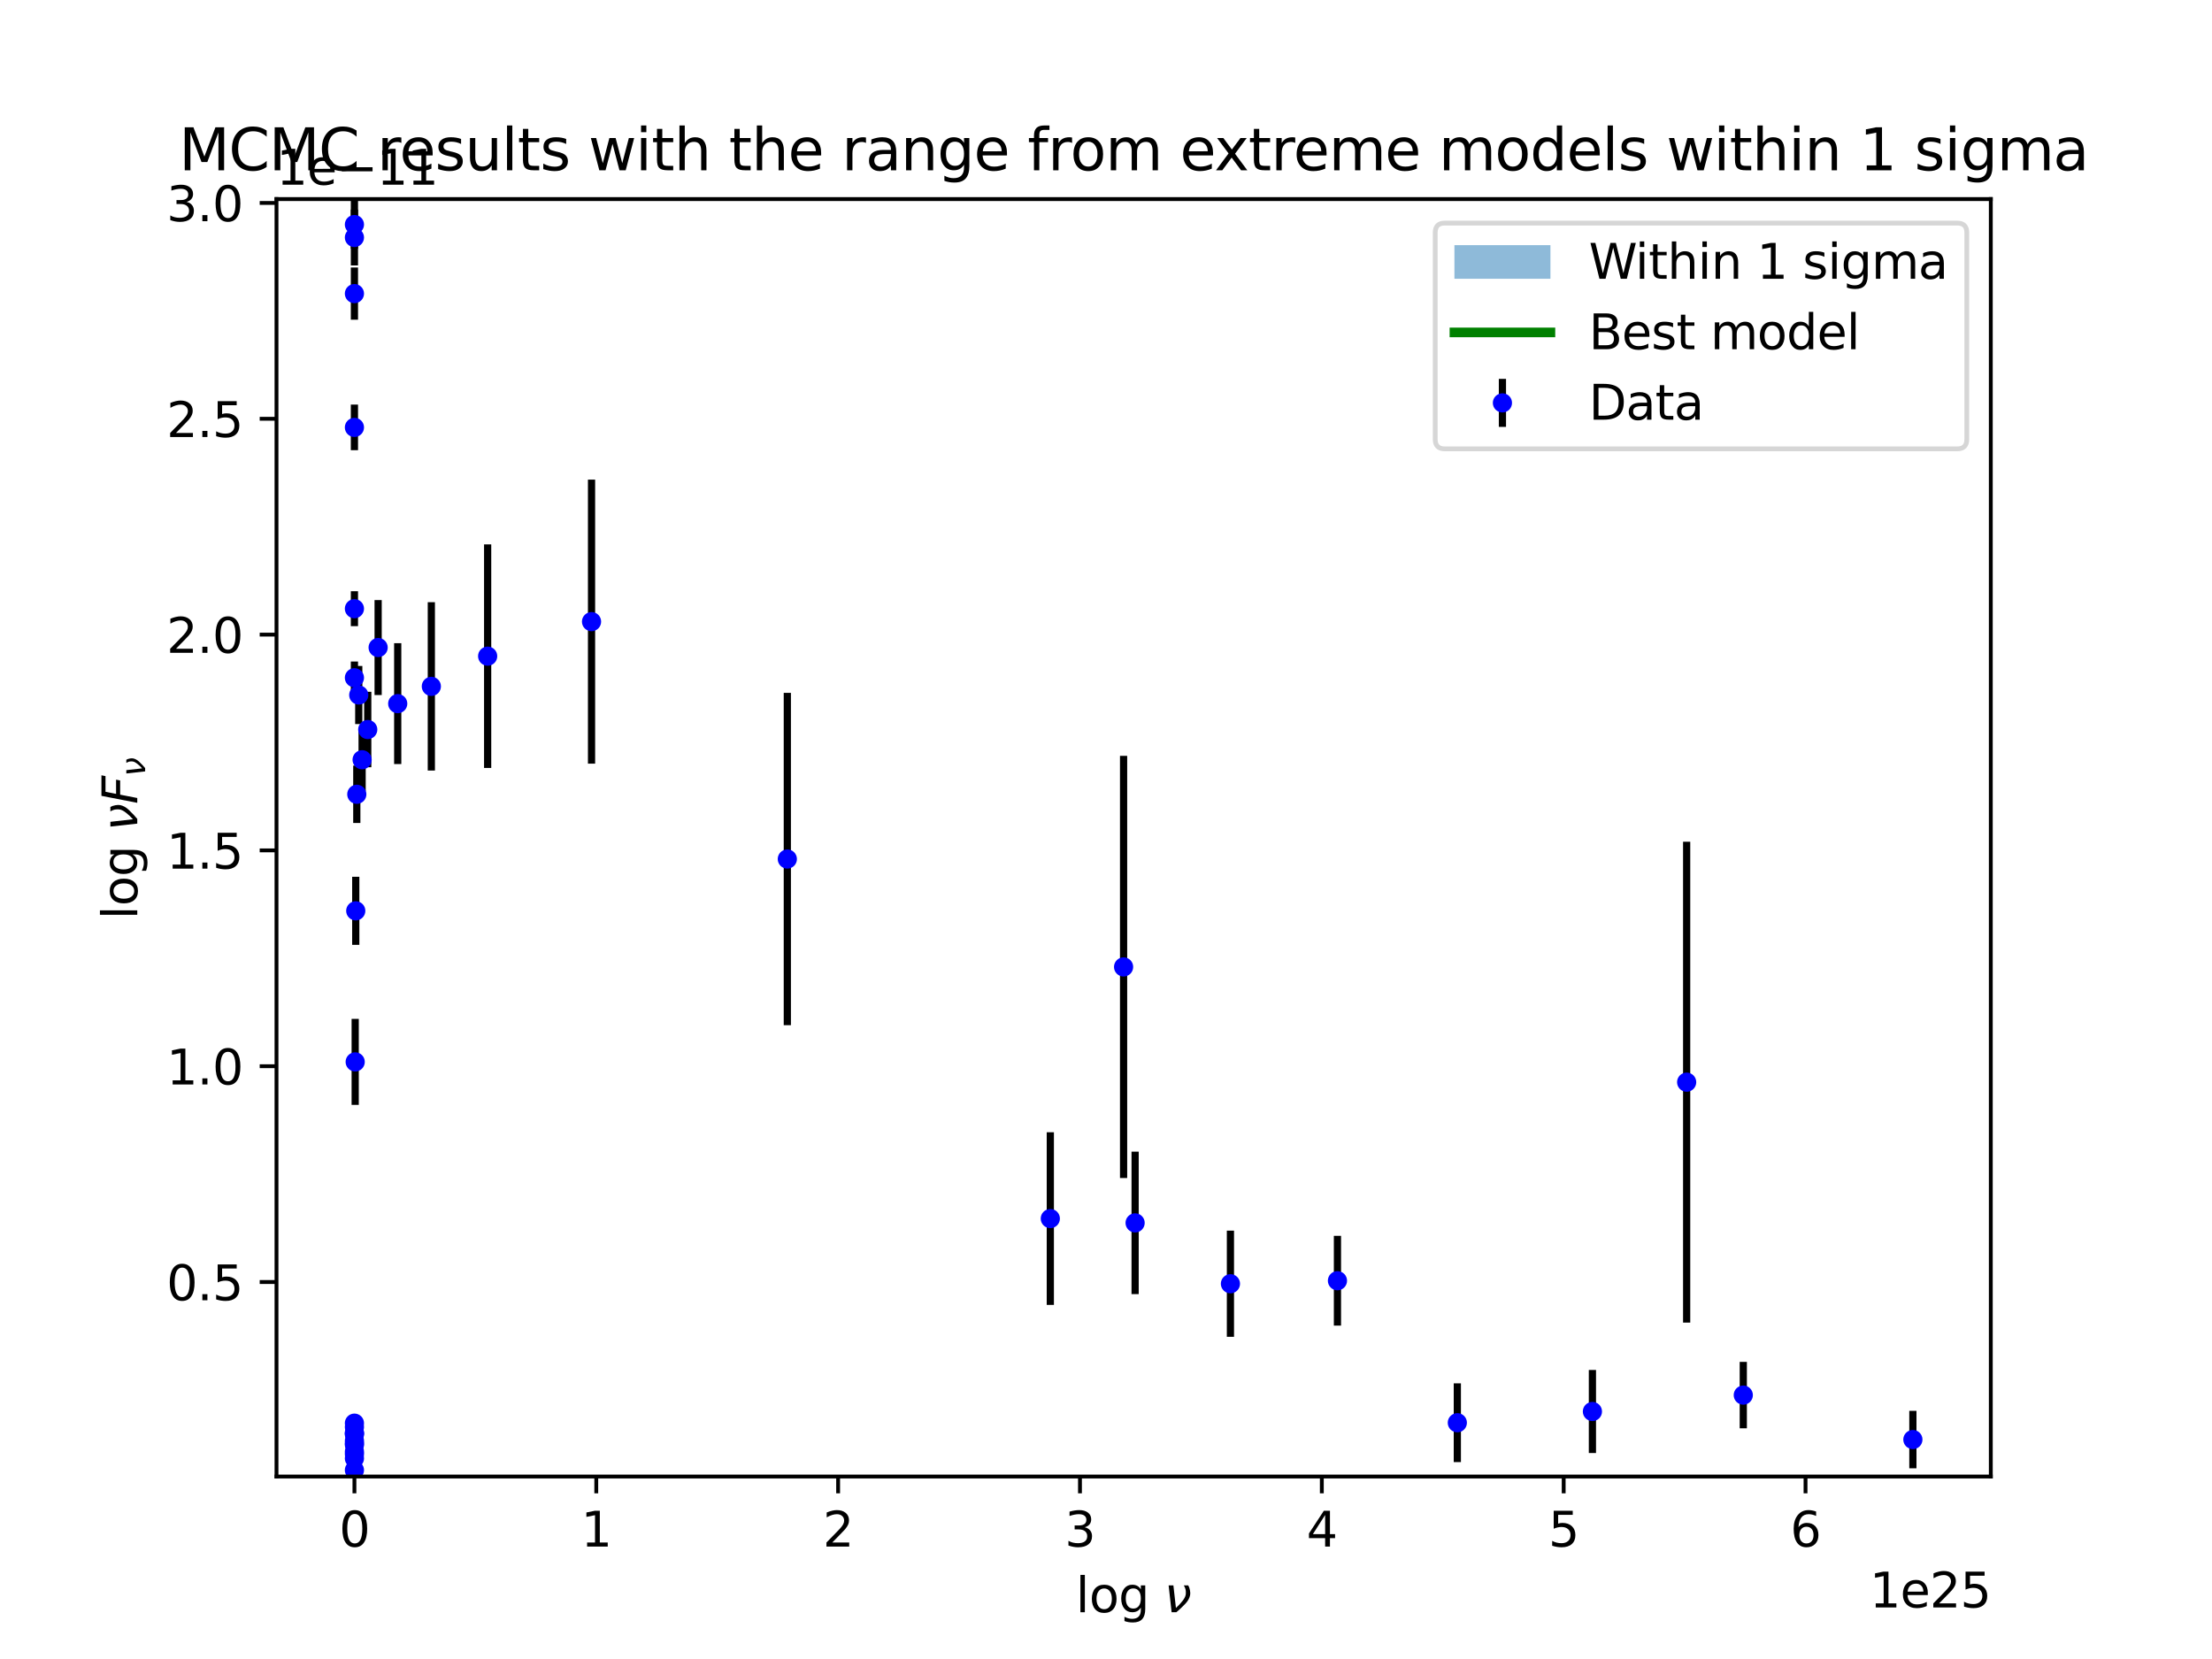 <?xml version="1.0" encoding="utf-8" standalone="no"?>
<!DOCTYPE svg PUBLIC "-//W3C//DTD SVG 1.1//EN"
  "http://www.w3.org/Graphics/SVG/1.1/DTD/svg11.dtd">
<svg xmlns:xlink="http://www.w3.org/1999/xlink" width="460.8pt" height="345.6pt" viewBox="0 0 460.8 345.6" xmlns="http://www.w3.org/2000/svg" version="1.1">
 <defs>
  <style type="text/css">*{stroke-linejoin: round; stroke-linecap: butt}</style>
 </defs>
 <g id="figure_1">
  <g id="patch_1">
   <path d="M 0 345.6 
L 460.8 345.6 
L 460.8 0 
L 0 0 
z
" style="fill: #ffffff"/>
  </g>
  <g id="axes_1">
   <g id="patch_2">
    <path d="M 57.6 307.584 
L 414.72 307.584 
L 414.72 41.472 
L 57.6 41.472 
z
" style="fill: #ffffff"/>
   </g>
   <g id="PolyCollection_1">
    <path d="M 73.833 325513562830908.312 
L 73.833 331488562598487.312 
L 73.833 325684714864592.562 
L 73.833 319880875975205.75 
L 73.833 314077001854594.625 
L 73.833 308273153680031.188 
L 73.833 302469305946136.438 
L 73.833 296665467056791.438 
L 73.833 290861646444101.375 
L 73.833 285057798710206.625 
L 73.833 207989732750119.75 
L 73.833 202186181733730.844 
L 73.833 196382819537474.656 
L 73.833 190579763050138.969 
L 73.833 184777219074801.969 
L 73.833 178975493320366.125 
L 73.833 173175134264572.625 
L 73.833 167376996094070.281 
L 73.833 161582481473250.062 
L 73.833 155793874227468.75 
L 73.833 150014797906405.469 
L 73.833 144251034004955.219 
L 73.833 138511457072818.047 
L 73.833 132809428387437.125 
L 73.833 127164666173152.281 
L 73.833 121609521625108.438 
L 73.833 116228685100803.469 
L 73.833 111366016173793.531 
L 73.833 107673519973823.828 
L 73.833 105312520733261.5 
L 73.833 104094278783617.797 
L 73.833 103368333088979.219 
L 73.833 102791894860283.656 
L 73.833 102242882888029.922 
L 73.833 101699247914247.125 
L 73.833 101157188626852.484 
L 73.833 100615841467348.828 
L 73.833 100070419119557.969 
L 73.833 99503215573646.75 
L 73.833 98856531487753.203 
L 73.833 97990472338059.844 
L 73.833 96741878748610.641 
L 73.833 95324448318673.484 
L 73.833 94709314203079.484 
L 73.833 95608210131088.219 
L 73.833 96663478046401.719 
L 73.833 97787231477635.484 
L 73.833 98745864046798.297 
L 73.833 99703126146076.281 
L 73.833 100661528804211.125 
L 73.833 101619649577199.047 
L 73.833 102577304336802.875 
L 73.833 103534239626348.922 
L 73.833 104496275922392.812 
L 73.833 105497097996332.766 
L 73.833 106498741793141.422 
L 73.833 107472941427766.562 
L 73.833 108470583636015.891 
L 73.833 109431121357308.406 
L 73.833 110458739326209.203 
L 73.833 111513620005605.469 
L 73.833 112707318132878.875 
L 73.833 114182710659489.062 
L 73.833 116134945959566.453 
L 73.833 118965832997249.578 
L 73.833 123286587599646.078 
L 73.833 129352814377959.312 
L 73.833 132632635476539.297 
L 73.833 131217617004769.109 
L 73.833 128811427696524.281 
L 73.833 125847956161815.953 
L 73.833 122569104656590.281 
L 73.833 119174261802980.766 
L 73.833 115784319029875.531 
L 73.833 112468553515559.469 
L 73.833 109273626299376.422 
L 73.833 106244130581868.406 
L 73.833 103442036823239.547 
L 73.833 100971426175828.016 
L 73.833 99159998643275.969 
L 73.833 97926265240909.047 
L 73.833 97318220562277.641 
L 73.833 96979160729449.359 
L 73.833 96727688609735.172 
L 73.833 96596266897227.406 
L 73.833 96578975755636.812 
L 73.833 96625393777663.922 
L 73.833 96784721677933.797 
L 73.833 97050161295513.078 
L 73.833 97446153154870.625 
L 73.833 97979964388385.156 
L 73.833 98699275696777.297 
L 73.833 99756758373217.375 
L 73.833 102200877867106.328 
L 73.833 107674491202299.781 
L 73.833 115804593747796.25 
L 73.833 124948206588188.891 
L 73.833 133947545869979.922 
L 73.833 141191092488611.844 
L 73.833 149544162877736.281 
L 73.833 204214680025062.688 
L 73.833 153981315060585.469 
L 73.833 153981315060585.469 
L 73.833 142930615919637.188 
L 73.833 134700441765224.953 
L 73.833 126869267155436.938 
L 73.833 117767638277488.703 
L 73.833 109502114961430.766 
L 73.833 104400546751435.391 
L 73.833 100673403097867.328 
L 73.833 98313677201404.203 
L 73.833 97187848386105.438 
L 73.833 96620220643084.25 
L 73.833 96323578525981.5 
L 73.833 96171680969912.312 
L 73.833 96117565496784.594 
L 73.833 96146133592636.25 
L 73.833 96230291890447.297 
L 73.833 96366178065648.172 
L 73.833 96481022234195.703 
L 73.833 96613476997325.359 
L 73.833 96846405901804.422 
L 73.833 97348517361174.484 
L 73.833 98194179741246.312 
L 73.833 99473561576742.359 
L 73.833 100469163417496.484 
L 73.833 101265797905812.953 
L 73.833 101854273394656.797 
L 73.833 102300765449905.703 
L 73.833 102673892841895.625 
L 73.833 103022340055696.484 
L 73.833 103374704887259.156 
L 73.833 103746836614864.125 
L 73.833 104150312326528.984 
L 73.833 104594779202105.125 
L 73.833 105092388772550.875 
L 73.833 105653251668669.906 
L 73.833 106279111044297.953 
L 73.833 106963686037936.625 
L 73.833 107699527858411.547 
L 73.833 108473719985357.234 
L 73.833 109220668595309.234 
L 73.833 109700729802056.359 
L 73.833 109407853231849.906 
L 73.833 108892977473795.266 
L 73.833 108183325049582.438 
L 73.833 107241104283307.438 
L 73.833 106200172363798.094 
L 73.833 105050181512802.438 
L 73.833 103878889747066.312 
L 73.833 102694607708747.25 
L 73.833 101502508436781.203 
L 73.833 100307555442124 
L 73.833 99139943057488.875 
L 73.833 98073971525564.594 
L 73.833 97191168105431.312 
L 73.833 96647965935853.875 
L 73.833 96263784920423.562 
L 73.833 95329337650727.516 
L 73.833 94490621140183.484 
L 73.833 94095535827382.906 
L 73.833 94378589246687.438 
L 73.833 94821462680189.625 
L 73.833 95170378531088.656 
L 73.833 95541257072103.562 
L 73.833 95937604380506.859 
L 73.833 96355453551256.328 
L 73.833 96788476954490.281 
L 73.833 97231342579667.516 
L 73.833 97680365859476.031 
L 73.833 98132502910103.594 
L 73.833 98589037177307.047 
L 73.833 99048689268606.016 
L 73.833 99527456593395.266 
L 73.833 100106550191280.656 
L 73.833 100869419859731.203 
L 73.833 101596899190385.906 
L 73.833 102669209168186.328 
L 73.833 104335403663687.125 
L 73.833 106733096645777.828 
L 73.833 110097549105634.031 
L 73.833 112773994666956.188 
L 73.833 115210854355390.156 
L 73.833 117812284344448.094 
L 73.833 120729547605643.281 
L 73.833 124259541441433.641 
L 73.833 128753318588942.734 
L 73.833 134130990116241.062 
L 73.833 139849661952311.25 
L 73.833 145636057303890.188 
L 73.833 151435265455469.156 
L 73.833 157237341875960.438 
L 73.833 163040299457434.062 
L 73.833 267881185233928.531 
L 73.833 284886646676522.438 
L 73.833 290690466808971.5 
L 73.833 296494306178557.5 
L 73.833 302298155793850.625 
L 73.833 308102028620662.75 
L 73.833 313905875727385.812 
L 73.833 319709715097013.625 
L 73.833 325513562830908.312 
z
" clip-path="url(#pb775fbce4b)" style="fill: #1f77b4; fill-opacity: 0.5"/>
   </g>
   <g id="matplotlib.axis_1">
    <g id="xtick_1">
     <g id="line2d_1">
      <defs>
       <path id="md8bb3b3eba" d="M 0 0 
L 0 3.5 
" style="stroke: #000000; stroke-width: 0.8"/>
      </defs>
      <g>
       <use xlink:href="#md8bb3b3eba" x="73.833" y="307.584" style="stroke: #000000; stroke-width: 0.8"/>
      </g>
     </g>
     <g id="text_1">
      <!-- 0 -->
      <g transform="translate(70.651 322.182)scale(0.1 -0.1)">
       <defs>
        <path id="DejaVuSans-30" d="M 2034 4250 
Q 1547 4250 1301 3770 
Q 1056 3291 1056 2328 
Q 1056 1369 1301 889 
Q 1547 409 2034 409 
Q 2525 409 2770 889 
Q 3016 1369 3016 2328 
Q 3016 3291 2770 3770 
Q 2525 4250 2034 4250 
z
M 2034 4750 
Q 2819 4750 3233 4129 
Q 3647 3509 3647 2328 
Q 3647 1150 3233 529 
Q 2819 -91 2034 -91 
Q 1250 -91 836 529 
Q 422 1150 422 2328 
Q 422 3509 836 4129 
Q 1250 4750 2034 4750 
z
" transform="scale(0.016)"/>
       </defs>
       <use xlink:href="#DejaVuSans-30"/>
      </g>
     </g>
    </g>
    <g id="xtick_2">
     <g id="line2d_2">
      <g>
       <use xlink:href="#md8bb3b3eba" x="124.214" y="307.584" style="stroke: #000000; stroke-width: 0.8"/>
      </g>
     </g>
     <g id="text_2">
      <!-- 1 -->
      <g transform="translate(121.033 322.182)scale(0.1 -0.1)">
       <defs>
        <path id="DejaVuSans-31" d="M 794 531 
L 1825 531 
L 1825 4091 
L 703 3866 
L 703 4441 
L 1819 4666 
L 2450 4666 
L 2450 531 
L 3481 531 
L 3481 0 
L 794 0 
L 794 531 
z
" transform="scale(0.016)"/>
       </defs>
       <use xlink:href="#DejaVuSans-31"/>
      </g>
     </g>
    </g>
    <g id="xtick_3">
     <g id="line2d_3">
      <g>
       <use xlink:href="#md8bb3b3eba" x="174.596" y="307.584" style="stroke: #000000; stroke-width: 0.8"/>
      </g>
     </g>
     <g id="text_3">
      <!-- 2 -->
      <g transform="translate(171.415 322.182)scale(0.1 -0.1)">
       <defs>
        <path id="DejaVuSans-32" d="M 1228 531 
L 3431 531 
L 3431 0 
L 469 0 
L 469 531 
Q 828 903 1448 1529 
Q 2069 2156 2228 2338 
Q 2531 2678 2651 2914 
Q 2772 3150 2772 3378 
Q 2772 3750 2511 3984 
Q 2250 4219 1831 4219 
Q 1534 4219 1204 4116 
Q 875 4013 500 3803 
L 500 4441 
Q 881 4594 1212 4672 
Q 1544 4750 1819 4750 
Q 2544 4750 2975 4387 
Q 3406 4025 3406 3419 
Q 3406 3131 3298 2873 
Q 3191 2616 2906 2266 
Q 2828 2175 2409 1742 
Q 1991 1309 1228 531 
z
" transform="scale(0.016)"/>
       </defs>
       <use xlink:href="#DejaVuSans-32"/>
      </g>
     </g>
    </g>
    <g id="xtick_4">
     <g id="line2d_4">
      <g>
       <use xlink:href="#md8bb3b3eba" x="224.978" y="307.584" style="stroke: #000000; stroke-width: 0.8"/>
      </g>
     </g>
     <g id="text_4">
      <!-- 3 -->
      <g transform="translate(221.797 322.182)scale(0.1 -0.1)">
       <defs>
        <path id="DejaVuSans-33" d="M 2597 2516 
Q 3050 2419 3304 2112 
Q 3559 1806 3559 1356 
Q 3559 666 3084 287 
Q 2609 -91 1734 -91 
Q 1441 -91 1130 -33 
Q 819 25 488 141 
L 488 750 
Q 750 597 1062 519 
Q 1375 441 1716 441 
Q 2309 441 2620 675 
Q 2931 909 2931 1356 
Q 2931 1769 2642 2001 
Q 2353 2234 1838 2234 
L 1294 2234 
L 1294 2753 
L 1863 2753 
Q 2328 2753 2575 2939 
Q 2822 3125 2822 3475 
Q 2822 3834 2567 4026 
Q 2313 4219 1838 4219 
Q 1578 4219 1281 4162 
Q 984 4106 628 3988 
L 628 4550 
Q 988 4650 1302 4700 
Q 1616 4750 1894 4750 
Q 2613 4750 3031 4423 
Q 3450 4097 3450 3541 
Q 3450 3153 3228 2886 
Q 3006 2619 2597 2516 
z
" transform="scale(0.016)"/>
       </defs>
       <use xlink:href="#DejaVuSans-33"/>
      </g>
     </g>
    </g>
    <g id="xtick_5">
     <g id="line2d_5">
      <g>
       <use xlink:href="#md8bb3b3eba" x="275.36" y="307.584" style="stroke: #000000; stroke-width: 0.8"/>
      </g>
     </g>
     <g id="text_5">
      <!-- 4 -->
      <g transform="translate(272.179 322.182)scale(0.1 -0.1)">
       <defs>
        <path id="DejaVuSans-34" d="M 2419 4116 
L 825 1625 
L 2419 1625 
L 2419 4116 
z
M 2253 4666 
L 3047 4666 
L 3047 1625 
L 3713 1625 
L 3713 1100 
L 3047 1100 
L 3047 0 
L 2419 0 
L 2419 1100 
L 313 1100 
L 313 1709 
L 2253 4666 
z
" transform="scale(0.016)"/>
       </defs>
       <use xlink:href="#DejaVuSans-34"/>
      </g>
     </g>
    </g>
    <g id="xtick_6">
     <g id="line2d_6">
      <g>
       <use xlink:href="#md8bb3b3eba" x="325.742" y="307.584" style="stroke: #000000; stroke-width: 0.8"/>
      </g>
     </g>
     <g id="text_6">
      <!-- 5 -->
      <g transform="translate(322.56 322.182)scale(0.1 -0.1)">
       <defs>
        <path id="DejaVuSans-35" d="M 691 4666 
L 3169 4666 
L 3169 4134 
L 1269 4134 
L 1269 2991 
Q 1406 3038 1543 3061 
Q 1681 3084 1819 3084 
Q 2600 3084 3056 2656 
Q 3513 2228 3513 1497 
Q 3513 744 3044 326 
Q 2575 -91 1722 -91 
Q 1428 -91 1123 -41 
Q 819 9 494 109 
L 494 744 
Q 775 591 1075 516 
Q 1375 441 1709 441 
Q 2250 441 2565 725 
Q 2881 1009 2881 1497 
Q 2881 1984 2565 2268 
Q 2250 2553 1709 2553 
Q 1456 2553 1204 2497 
Q 953 2441 691 2322 
L 691 4666 
z
" transform="scale(0.016)"/>
       </defs>
       <use xlink:href="#DejaVuSans-35"/>
      </g>
     </g>
    </g>
    <g id="xtick_7">
     <g id="line2d_7">
      <g>
       <use xlink:href="#md8bb3b3eba" x="376.123" y="307.584" style="stroke: #000000; stroke-width: 0.8"/>
      </g>
     </g>
     <g id="text_7">
      <!-- 6 -->
      <g transform="translate(372.942 322.182)scale(0.1 -0.1)">
       <defs>
        <path id="DejaVuSans-36" d="M 2113 2584 
Q 1688 2584 1439 2293 
Q 1191 2003 1191 1497 
Q 1191 994 1439 701 
Q 1688 409 2113 409 
Q 2538 409 2786 701 
Q 3034 994 3034 1497 
Q 3034 2003 2786 2293 
Q 2538 2584 2113 2584 
z
M 3366 4563 
L 3366 3988 
Q 3128 4100 2886 4159 
Q 2644 4219 2406 4219 
Q 1781 4219 1451 3797 
Q 1122 3375 1075 2522 
Q 1259 2794 1537 2939 
Q 1816 3084 2150 3084 
Q 2853 3084 3261 2657 
Q 3669 2231 3669 1497 
Q 3669 778 3244 343 
Q 2819 -91 2113 -91 
Q 1303 -91 875 529 
Q 447 1150 447 2328 
Q 447 3434 972 4092 
Q 1497 4750 2381 4750 
Q 2619 4750 2861 4703 
Q 3103 4656 3366 4563 
z
" transform="scale(0.016)"/>
       </defs>
       <use xlink:href="#DejaVuSans-36"/>
      </g>
     </g>
    </g>
    <g id="text_8">
     <!-- log $\nu$ -->
     <g transform="translate(224.11 335.862)scale(0.1 -0.1)">
      <defs>
       <path id="DejaVuSans-6c" d="M 603 4863 
L 1178 4863 
L 1178 0 
L 603 0 
L 603 4863 
z
" transform="scale(0.016)"/>
       <path id="DejaVuSans-6f" d="M 1959 3097 
Q 1497 3097 1228 2736 
Q 959 2375 959 1747 
Q 959 1119 1226 758 
Q 1494 397 1959 397 
Q 2419 397 2687 759 
Q 2956 1122 2956 1747 
Q 2956 2369 2687 2733 
Q 2419 3097 1959 3097 
z
M 1959 3584 
Q 2709 3584 3137 3096 
Q 3566 2609 3566 1747 
Q 3566 888 3137 398 
Q 2709 -91 1959 -91 
Q 1206 -91 779 398 
Q 353 888 353 1747 
Q 353 2609 779 3096 
Q 1206 3584 1959 3584 
z
" transform="scale(0.016)"/>
       <path id="DejaVuSans-67" d="M 2906 1791 
Q 2906 2416 2648 2759 
Q 2391 3103 1925 3103 
Q 1463 3103 1205 2759 
Q 947 2416 947 1791 
Q 947 1169 1205 825 
Q 1463 481 1925 481 
Q 2391 481 2648 825 
Q 2906 1169 2906 1791 
z
M 3481 434 
Q 3481 -459 3084 -895 
Q 2688 -1331 1869 -1331 
Q 1566 -1331 1297 -1286 
Q 1028 -1241 775 -1147 
L 775 -588 
Q 1028 -725 1275 -790 
Q 1522 -856 1778 -856 
Q 2344 -856 2625 -561 
Q 2906 -266 2906 331 
L 2906 616 
Q 2728 306 2450 153 
Q 2172 0 1784 0 
Q 1141 0 747 490 
Q 353 981 353 1791 
Q 353 2603 747 3093 
Q 1141 3584 1784 3584 
Q 2172 3584 2450 3431 
Q 2728 3278 2906 2969 
L 2906 3500 
L 3481 3500 
L 3481 434 
z
" transform="scale(0.016)"/>
       <path id="DejaVuSans-20" transform="scale(0.016)"/>
       <path id="DejaVuSans-Oblique-3bd" d="M 959 0 
L 572 3500 
L 1191 3500 
L 1522 563 
Q 1972 950 2391 1488 
Q 2706 1891 2788 2241 
Q 2825 2406 2809 2719 
Q 2794 3091 2544 3500 
L 3125 3500 
L 3125 3500 
Q 3288 3222 3353 2834 
Q 3416 2478 3369 2234 
Q 3250 1622 2719 1075 
Q 2025 363 1572 0 
L 959 0 
z
" transform="scale(0.016)"/>
      </defs>
      <use xlink:href="#DejaVuSans-6c" transform="translate(0 0.016)"/>
      <use xlink:href="#DejaVuSans-6f" transform="translate(27.783 0.016)"/>
      <use xlink:href="#DejaVuSans-67" transform="translate(88.965 0.016)"/>
      <use xlink:href="#DejaVuSans-20" transform="translate(152.441 0.016)"/>
      <use xlink:href="#DejaVuSans-Oblique-3bd" transform="translate(184.229 0.016)"/>
     </g>
    </g>
    <g id="text_9">
     <!-- 1e25 -->
     <g transform="translate(389.479 334.861)scale(0.1 -0.1)">
      <defs>
       <path id="DejaVuSans-65" d="M 3597 1894 
L 3597 1613 
L 953 1613 
Q 991 1019 1311 708 
Q 1631 397 2203 397 
Q 2534 397 2845 478 
Q 3156 559 3463 722 
L 3463 178 
Q 3153 47 2828 -22 
Q 2503 -91 2169 -91 
Q 1331 -91 842 396 
Q 353 884 353 1716 
Q 353 2575 817 3079 
Q 1281 3584 2069 3584 
Q 2775 3584 3186 3129 
Q 3597 2675 3597 1894 
z
M 3022 2063 
Q 3016 2534 2758 2815 
Q 2500 3097 2075 3097 
Q 1594 3097 1305 2825 
Q 1016 2553 972 2059 
L 3022 2063 
z
" transform="scale(0.016)"/>
      </defs>
      <use xlink:href="#DejaVuSans-31"/>
      <use xlink:href="#DejaVuSans-65" x="63.623"/>
      <use xlink:href="#DejaVuSans-32" x="125.146"/>
      <use xlink:href="#DejaVuSans-35" x="188.77"/>
     </g>
    </g>
   </g>
   <g id="matplotlib.axis_2">
    <g id="ytick_1">
     <g id="line2d_8">
      <defs>
       <path id="m1f942e2bb5" d="M 0 0 
L -3.5 0 
" style="stroke: #000000; stroke-width: 0.8"/>
      </defs>
      <g>
       <use xlink:href="#m1f942e2bb5" x="57.6" y="267.067" style="stroke: #000000; stroke-width: 0.8"/>
      </g>
     </g>
     <g id="text_10">
      <!-- 0.5 -->
      <g transform="translate(34.697 270.866)scale(0.1 -0.1)">
       <defs>
        <path id="DejaVuSans-2e" d="M 684 794 
L 1344 794 
L 1344 0 
L 684 0 
L 684 794 
z
" transform="scale(0.016)"/>
       </defs>
       <use xlink:href="#DejaVuSans-30"/>
       <use xlink:href="#DejaVuSans-2e" x="63.623"/>
       <use xlink:href="#DejaVuSans-35" x="95.41"/>
      </g>
     </g>
    </g>
    <g id="ytick_2">
     <g id="line2d_9">
      <g>
       <use xlink:href="#m1f942e2bb5" x="57.6" y="222.11" style="stroke: #000000; stroke-width: 0.8"/>
      </g>
     </g>
     <g id="text_11">
      <!-- 1.0 -->
      <g transform="translate(34.697 225.909)scale(0.1 -0.1)">
       <use xlink:href="#DejaVuSans-31"/>
       <use xlink:href="#DejaVuSans-2e" x="63.623"/>
       <use xlink:href="#DejaVuSans-30" x="95.41"/>
      </g>
     </g>
    </g>
    <g id="ytick_3">
     <g id="line2d_10">
      <g>
       <use xlink:href="#m1f942e2bb5" x="57.6" y="177.153" style="stroke: #000000; stroke-width: 0.8"/>
      </g>
     </g>
     <g id="text_12">
      <!-- 1.5 -->
      <g transform="translate(34.697 180.952)scale(0.1 -0.1)">
       <use xlink:href="#DejaVuSans-31"/>
       <use xlink:href="#DejaVuSans-2e" x="63.623"/>
       <use xlink:href="#DejaVuSans-35" x="95.41"/>
      </g>
     </g>
    </g>
    <g id="ytick_4">
     <g id="line2d_11">
      <g>
       <use xlink:href="#m1f942e2bb5" x="57.6" y="132.196" style="stroke: #000000; stroke-width: 0.8"/>
      </g>
     </g>
     <g id="text_13">
      <!-- 2.0 -->
      <g transform="translate(34.697 135.995)scale(0.1 -0.1)">
       <use xlink:href="#DejaVuSans-32"/>
       <use xlink:href="#DejaVuSans-2e" x="63.623"/>
       <use xlink:href="#DejaVuSans-30" x="95.41"/>
      </g>
     </g>
    </g>
    <g id="ytick_5">
     <g id="line2d_12">
      <g>
       <use xlink:href="#m1f942e2bb5" x="57.6" y="87.238" style="stroke: #000000; stroke-width: 0.8"/>
      </g>
     </g>
     <g id="text_14">
      <!-- 2.5 -->
      <g transform="translate(34.697 91.038)scale(0.1 -0.1)">
       <use xlink:href="#DejaVuSans-32"/>
       <use xlink:href="#DejaVuSans-2e" x="63.623"/>
       <use xlink:href="#DejaVuSans-35" x="95.41"/>
      </g>
     </g>
    </g>
    <g id="ytick_6">
     <g id="line2d_13">
      <g>
       <use xlink:href="#m1f942e2bb5" x="57.6" y="42.281" style="stroke: #000000; stroke-width: 0.8"/>
      </g>
     </g>
     <g id="text_15">
      <!-- 3.0 -->
      <g transform="translate(34.697 46.08)scale(0.1 -0.1)">
       <use xlink:href="#DejaVuSans-33"/>
       <use xlink:href="#DejaVuSans-2e" x="63.623"/>
       <use xlink:href="#DejaVuSans-30" x="95.41"/>
      </g>
     </g>
    </g>
    <g id="text_16">
     <!-- log $\nu F_{\nu}$ -->
     <g transform="translate(28.597 191.528)rotate(-90)scale(0.1 -0.1)">
      <defs>
       <path id="DejaVuSans-Oblique-46" d="M 1081 4666 
L 3756 4666 
L 3653 4134 
L 1606 4134 
L 1338 2759 
L 3188 2759 
L 3084 2228 
L 1234 2228 
L 800 0 
L 172 0 
L 1081 4666 
z
" transform="scale(0.016)"/>
      </defs>
      <use xlink:href="#DejaVuSans-6c" transform="translate(0 0.016)"/>
      <use xlink:href="#DejaVuSans-6f" transform="translate(27.783 0.016)"/>
      <use xlink:href="#DejaVuSans-67" transform="translate(88.965 0.016)"/>
      <use xlink:href="#DejaVuSans-20" transform="translate(152.441 0.016)"/>
      <use xlink:href="#DejaVuSans-Oblique-3bd" transform="translate(184.229 0.016)"/>
      <use xlink:href="#DejaVuSans-Oblique-46" transform="translate(240.088 0.016)"/>
      <use xlink:href="#DejaVuSans-Oblique-3bd" transform="translate(297.607 -16.391)scale(0.7)"/>
     </g>
    </g>
    <g id="text_17">
     <!-- 1e−11 -->
     <g transform="translate(57.6 38.472)scale(0.1 -0.1)">
      <defs>
       <path id="DejaVuSans-2212" d="M 678 2272 
L 4684 2272 
L 4684 1741 
L 678 1741 
L 678 2272 
z
" transform="scale(0.016)"/>
      </defs>
      <use xlink:href="#DejaVuSans-31"/>
      <use xlink:href="#DejaVuSans-65" x="63.623"/>
      <use xlink:href="#DejaVuSans-2212" x="125.146"/>
      <use xlink:href="#DejaVuSans-31" x="208.936"/>
      <use xlink:href="#DejaVuSans-31" x="272.559"/>
     </g>
    </g>
   </g>
   <g id="line2d_14">
    <path clip-path="url(#pb775fbce4b)" style="fill: none; stroke: #008000; stroke-width: 2; stroke-linecap: square"/>
   </g>
   <g id="LineCollection_1">
    <path d="M 73.833 55.301 
L 73.833 43.648 
" clip-path="url(#pb775fbce4b)" style="fill: none; stroke: #000000; stroke-width: 1.5"/>
    <path d="M 73.833 51.812 
L 73.833 41.742 
" clip-path="url(#pb775fbce4b)" style="fill: none; stroke: #000000; stroke-width: 1.5"/>
    <path d="M 73.833 66.603 
L 73.833 55.723 
" clip-path="url(#pb775fbce4b)" style="fill: none; stroke: #000000; stroke-width: 1.5"/>
    <path d="M 73.833 130.442 
L 73.833 123.159 
" clip-path="url(#pb775fbce4b)" style="fill: none; stroke: #000000; stroke-width: 1.5"/>
    <path d="M 73.833 93.784 
L 73.833 84.289 
" clip-path="url(#pb775fbce4b)" style="fill: none; stroke: #000000; stroke-width: 1.5"/>
    <path d="M 73.833 144.559 
L 73.833 137.815 
" clip-path="url(#pb775fbce4b)" style="fill: none; stroke: #000000; stroke-width: 1.5"/>
    <path d="M 73.833 297.467 
L 73.833 295.471 
" clip-path="url(#pb775fbce4b)" style="fill: none; stroke: #000000; stroke-width: 1.5"/>
    <path d="M 73.833 298.175 
L 73.833 296.382 
" clip-path="url(#pb775fbce4b)" style="fill: none; stroke: #000000; stroke-width: 1.5"/>
    <path d="M 73.833 299.382 
L 73.833 297.873 
" clip-path="url(#pb775fbce4b)" style="fill: none; stroke: #000000; stroke-width: 1.5"/>
    <path d="M 73.833 299.195 
L 73.833 297.7 
" clip-path="url(#pb775fbce4b)" style="fill: none; stroke: #000000; stroke-width: 1.5"/>
    <path d="M 73.833 299.504 
L 73.833 298.11 
" clip-path="url(#pb775fbce4b)" style="fill: none; stroke: #000000; stroke-width: 1.5"/>
    <path d="M 73.833 300.773 
L 73.833 299.538 
" clip-path="url(#pb775fbce4b)" style="fill: none; stroke: #000000; stroke-width: 1.5"/>
    <path d="M 73.833 301.27 
L 73.833 300.121 
" clip-path="url(#pb775fbce4b)" style="fill: none; stroke: #000000; stroke-width: 1.5"/>
    <path d="M 73.833 301.522 
L 73.833 300.407 
" clip-path="url(#pb775fbce4b)" style="fill: none; stroke: #000000; stroke-width: 1.5"/>
    <path d="M 73.833 302.885 
L 73.833 301.923 
" clip-path="url(#pb775fbce4b)" style="fill: none; stroke: #000000; stroke-width: 1.5"/>
    <path d="M 73.833 303.395 
L 73.833 302.491 
" clip-path="url(#pb775fbce4b)" style="fill: none; stroke: #000000; stroke-width: 1.5"/>
    <path d="M 73.833 304.218 
L 73.833 303.412 
" clip-path="url(#pb775fbce4b)" style="fill: none; stroke: #000000; stroke-width: 1.5"/>
    <path d="M 73.833 306.549 
L 73.833 305.955 
" clip-path="url(#pb775fbce4b)" style="fill: none; stroke: #000000; stroke-width: 1.5"/>
    <path d="M 73.993 230.166 
L 73.993 212.255 
" clip-path="url(#pb775fbce4b)" style="fill: none; stroke: #000000; stroke-width: 1.5"/>
    <path d="M 74.11 196.835 
L 74.11 182.647 
" clip-path="url(#pb775fbce4b)" style="fill: none; stroke: #000000; stroke-width: 1.5"/>
    <path d="M 74.327 171.443 
L 74.327 159.485 
" clip-path="url(#pb775fbce4b)" style="fill: none; stroke: #000000; stroke-width: 1.5"/>
    <path d="M 74.735 150.835 
L 74.735 138.732 
" clip-path="url(#pb775fbce4b)" style="fill: none; stroke: #000000; stroke-width: 1.5"/>
    <path d="M 75.435 164.844 
L 75.435 151.698 
" clip-path="url(#pb775fbce4b)" style="fill: none; stroke: #000000; stroke-width: 1.5"/>
    <path d="M 76.608 159.835 
L 76.608 144.118 
" clip-path="url(#pb775fbce4b)" style="fill: none; stroke: #000000; stroke-width: 1.5"/>
    <path d="M 78.772 144.784 
L 78.772 125.002 
" clip-path="url(#pb775fbce4b)" style="fill: none; stroke: #000000; stroke-width: 1.5"/>
    <path d="M 82.851 159.17 
L 82.851 133.994 
" clip-path="url(#pb775fbce4b)" style="fill: none; stroke: #000000; stroke-width: 1.5"/>
    <path d="M 89.856 160.519 
L 89.856 125.452 
" clip-path="url(#pb775fbce4b)" style="fill: none; stroke: #000000; stroke-width: 1.5"/>
    <path d="M 101.586 159.979 
L 101.586 113.404 
" clip-path="url(#pb775fbce4b)" style="fill: none; stroke: #000000; stroke-width: 1.5"/>
    <path d="M 123.227 159.08 
L 123.227 99.916 
" clip-path="url(#pb775fbce4b)" style="fill: none; stroke: #000000; stroke-width: 1.5"/>
    <path d="M 164.014 213.568 
L 164.014 144.334 
" clip-path="url(#pb775fbce4b)" style="fill: none; stroke: #000000; stroke-width: 1.5"/>
    <path d="M 234.064 245.398 
L 234.064 157.462 
" clip-path="url(#pb775fbce4b)" style="fill: none; stroke: #000000; stroke-width: 1.5"/>
    <path d="M 351.361 275.519 
L 351.361 175.355 
" clip-path="url(#pb775fbce4b)" style="fill: none; stroke: #000000; stroke-width: 1.5"/>
    <path d="M 218.8 271.833 
L 218.8 235.867 
" clip-path="url(#pb775fbce4b)" style="fill: none; stroke: #000000; stroke-width: 1.5"/>
    <path d="M 236.465 269.585 
L 236.465 239.913 
" clip-path="url(#pb775fbce4b)" style="fill: none; stroke: #000000; stroke-width: 1.5"/>
    <path d="M 256.321 278.486 
L 256.321 256.367 
" clip-path="url(#pb775fbce4b)" style="fill: none; stroke: #000000; stroke-width: 1.5"/>
    <path d="M 278.615 276.149 
L 278.615 257.446 
" clip-path="url(#pb775fbce4b)" style="fill: none; stroke: #000000; stroke-width: 1.5"/>
    <path d="M 303.588 304.579 
L 303.588 288.179 
" clip-path="url(#pb775fbce4b)" style="fill: none; stroke: #000000; stroke-width: 1.5"/>
    <path d="M 331.729 302.691 
L 331.729 285.392 
" clip-path="url(#pb775fbce4b)" style="fill: none; stroke: #000000; stroke-width: 1.5"/>
    <path d="M 363.159 297.539 
L 363.159 283.71 
" clip-path="url(#pb775fbce4b)" style="fill: none; stroke: #000000; stroke-width: 1.5"/>
    <path d="M 398.487 305.874 
L 398.487 293.898 
" clip-path="url(#pb775fbce4b)" style="fill: none; stroke: #000000; stroke-width: 1.5"/>
   </g>
   <g id="line2d_15">
    <defs>
     <path id="m43497031ef" d="M 0 1.5 
C 0.398 1.5 0.779 1.342 1.061 1.061 
C 1.342 0.779 1.5 0.398 1.5 0 
C 1.5 -0.398 1.342 -0.779 1.061 -1.061 
C 0.779 -1.342 0.398 -1.5 0 -1.5 
C -0.398 -1.5 -0.779 -1.342 -1.061 -1.061 
C -1.342 -0.779 -1.5 -0.398 -1.5 0 
C -1.5 0.398 -1.342 0.779 -1.061 1.061 
C -0.779 1.342 -0.398 1.5 0 1.5 
z
" style="stroke: #0000ff"/>
    </defs>
    <g clip-path="url(#pb775fbce4b)">
     <use xlink:href="#m43497031ef" x="73.833" y="49.474" style="fill: #0000ff; stroke: #0000ff"/>
     <use xlink:href="#m43497031ef" x="73.833" y="46.777" style="fill: #0000ff; stroke: #0000ff"/>
     <use xlink:href="#m43497031ef" x="73.833" y="61.163" style="fill: #0000ff; stroke: #0000ff"/>
     <use xlink:href="#m43497031ef" x="73.833" y="126.801" style="fill: #0000ff; stroke: #0000ff"/>
     <use xlink:href="#m43497031ef" x="73.833" y="89.037" style="fill: #0000ff; stroke: #0000ff"/>
     <use xlink:href="#m43497031ef" x="73.833" y="141.187" style="fill: #0000ff; stroke: #0000ff"/>
     <use xlink:href="#m43497031ef" x="73.833" y="296.469" style="fill: #0000ff; stroke: #0000ff"/>
     <use xlink:href="#m43497031ef" x="73.833" y="297.278" style="fill: #0000ff; stroke: #0000ff"/>
     <use xlink:href="#m43497031ef" x="73.833" y="298.627" style="fill: #0000ff; stroke: #0000ff"/>
     <use xlink:href="#m43497031ef" x="73.833" y="298.447" style="fill: #0000ff; stroke: #0000ff"/>
     <use xlink:href="#m43497031ef" x="73.833" y="298.807" style="fill: #0000ff; stroke: #0000ff"/>
     <use xlink:href="#m43497031ef" x="73.833" y="300.156" style="fill: #0000ff; stroke: #0000ff"/>
     <use xlink:href="#m43497031ef" x="73.833" y="300.695" style="fill: #0000ff; stroke: #0000ff"/>
     <use xlink:href="#m43497031ef" x="73.833" y="300.965" style="fill: #0000ff; stroke: #0000ff"/>
     <use xlink:href="#m43497031ef" x="73.833" y="302.404" style="fill: #0000ff; stroke: #0000ff"/>
     <use xlink:href="#m43497031ef" x="73.833" y="302.943" style="fill: #0000ff; stroke: #0000ff"/>
     <use xlink:href="#m43497031ef" x="73.833" y="303.815" style="fill: #0000ff; stroke: #0000ff"/>
     <use xlink:href="#m43497031ef" x="73.833" y="306.252" style="fill: #0000ff; stroke: #0000ff"/>
     <use xlink:href="#m43497031ef" x="73.993" y="221.211" style="fill: #0000ff; stroke: #0000ff"/>
     <use xlink:href="#m43497031ef" x="74.11" y="189.741" style="fill: #0000ff; stroke: #0000ff"/>
     <use xlink:href="#m43497031ef" x="74.327" y="165.464" style="fill: #0000ff; stroke: #0000ff"/>
     <use xlink:href="#m43497031ef" x="74.735" y="144.784" style="fill: #0000ff; stroke: #0000ff"/>
     <use xlink:href="#m43497031ef" x="75.435" y="158.271" style="fill: #0000ff; stroke: #0000ff"/>
     <use xlink:href="#m43497031ef" x="76.608" y="151.977" style="fill: #0000ff; stroke: #0000ff"/>
     <use xlink:href="#m43497031ef" x="78.772" y="134.893" style="fill: #0000ff; stroke: #0000ff"/>
     <use xlink:href="#m43497031ef" x="82.851" y="146.582" style="fill: #0000ff; stroke: #0000ff"/>
     <use xlink:href="#m43497031ef" x="89.856" y="142.985" style="fill: #0000ff; stroke: #0000ff"/>
     <use xlink:href="#m43497031ef" x="101.586" y="136.691" style="fill: #0000ff; stroke: #0000ff"/>
     <use xlink:href="#m43497031ef" x="123.227" y="129.498" style="fill: #0000ff; stroke: #0000ff"/>
     <use xlink:href="#m43497031ef" x="164.014" y="178.951" style="fill: #0000ff; stroke: #0000ff"/>
     <use xlink:href="#m43497031ef" x="234.064" y="201.43" style="fill: #0000ff; stroke: #0000ff"/>
     <use xlink:href="#m43497031ef" x="351.361" y="225.437" style="fill: #0000ff; stroke: #0000ff"/>
     <use xlink:href="#m43497031ef" x="218.8" y="253.85" style="fill: #0000ff; stroke: #0000ff"/>
     <use xlink:href="#m43497031ef" x="236.465" y="254.749" style="fill: #0000ff; stroke: #0000ff"/>
     <use xlink:href="#m43497031ef" x="256.321" y="267.427" style="fill: #0000ff; stroke: #0000ff"/>
     <use xlink:href="#m43497031ef" x="278.615" y="266.797" style="fill: #0000ff; stroke: #0000ff"/>
     <use xlink:href="#m43497031ef" x="303.588" y="296.379" style="fill: #0000ff; stroke: #0000ff"/>
     <use xlink:href="#m43497031ef" x="331.729" y="294.042" style="fill: #0000ff; stroke: #0000ff"/>
     <use xlink:href="#m43497031ef" x="363.159" y="290.625" style="fill: #0000ff; stroke: #0000ff"/>
     <use xlink:href="#m43497031ef" x="398.487" y="299.886" style="fill: #0000ff; stroke: #0000ff"/>
    </g>
   </g>
   <g id="patch_3">
    <path d="M 57.6 307.584 
L 57.6 41.472 
" style="fill: none; stroke: #000000; stroke-width: 0.8; stroke-linejoin: miter; stroke-linecap: square"/>
   </g>
   <g id="patch_4">
    <path d="M 414.72 307.584 
L 414.72 41.472 
" style="fill: none; stroke: #000000; stroke-width: 0.8; stroke-linejoin: miter; stroke-linecap: square"/>
   </g>
   <g id="patch_5">
    <path d="M 57.6 307.584 
L 414.72 307.584 
" style="fill: none; stroke: #000000; stroke-width: 0.8; stroke-linejoin: miter; stroke-linecap: square"/>
   </g>
   <g id="patch_6">
    <path d="M 57.6 41.472 
L 414.72 41.472 
" style="fill: none; stroke: #000000; stroke-width: 0.8; stroke-linejoin: miter; stroke-linecap: square"/>
   </g>
   <g id="text_18">
    <!-- MCMC results with the range from extreme models within 1 sigma -->
    <g transform="translate(37.283 35.472)scale(0.12 -0.12)">
     <defs>
      <path id="DejaVuSans-4d" d="M 628 4666 
L 1569 4666 
L 2759 1491 
L 3956 4666 
L 4897 4666 
L 4897 0 
L 4281 0 
L 4281 4097 
L 3078 897 
L 2444 897 
L 1241 4097 
L 1241 0 
L 628 0 
L 628 4666 
z
" transform="scale(0.016)"/>
      <path id="DejaVuSans-43" d="M 4122 4306 
L 4122 3641 
Q 3803 3938 3442 4084 
Q 3081 4231 2675 4231 
Q 1875 4231 1450 3742 
Q 1025 3253 1025 2328 
Q 1025 1406 1450 917 
Q 1875 428 2675 428 
Q 3081 428 3442 575 
Q 3803 722 4122 1019 
L 4122 359 
Q 3791 134 3420 21 
Q 3050 -91 2638 -91 
Q 1578 -91 968 557 
Q 359 1206 359 2328 
Q 359 3453 968 4101 
Q 1578 4750 2638 4750 
Q 3056 4750 3426 4639 
Q 3797 4528 4122 4306 
z
" transform="scale(0.016)"/>
      <path id="DejaVuSans-72" d="M 2631 2963 
Q 2534 3019 2420 3045 
Q 2306 3072 2169 3072 
Q 1681 3072 1420 2755 
Q 1159 2438 1159 1844 
L 1159 0 
L 581 0 
L 581 3500 
L 1159 3500 
L 1159 2956 
Q 1341 3275 1631 3429 
Q 1922 3584 2338 3584 
Q 2397 3584 2469 3576 
Q 2541 3569 2628 3553 
L 2631 2963 
z
" transform="scale(0.016)"/>
      <path id="DejaVuSans-73" d="M 2834 3397 
L 2834 2853 
Q 2591 2978 2328 3040 
Q 2066 3103 1784 3103 
Q 1356 3103 1142 2972 
Q 928 2841 928 2578 
Q 928 2378 1081 2264 
Q 1234 2150 1697 2047 
L 1894 2003 
Q 2506 1872 2764 1633 
Q 3022 1394 3022 966 
Q 3022 478 2636 193 
Q 2250 -91 1575 -91 
Q 1294 -91 989 -36 
Q 684 19 347 128 
L 347 722 
Q 666 556 975 473 
Q 1284 391 1588 391 
Q 1994 391 2212 530 
Q 2431 669 2431 922 
Q 2431 1156 2273 1281 
Q 2116 1406 1581 1522 
L 1381 1569 
Q 847 1681 609 1914 
Q 372 2147 372 2553 
Q 372 3047 722 3315 
Q 1072 3584 1716 3584 
Q 2034 3584 2315 3537 
Q 2597 3491 2834 3397 
z
" transform="scale(0.016)"/>
      <path id="DejaVuSans-75" d="M 544 1381 
L 544 3500 
L 1119 3500 
L 1119 1403 
Q 1119 906 1312 657 
Q 1506 409 1894 409 
Q 2359 409 2629 706 
Q 2900 1003 2900 1516 
L 2900 3500 
L 3475 3500 
L 3475 0 
L 2900 0 
L 2900 538 
Q 2691 219 2414 64 
Q 2138 -91 1772 -91 
Q 1169 -91 856 284 
Q 544 659 544 1381 
z
M 1991 3584 
L 1991 3584 
z
" transform="scale(0.016)"/>
      <path id="DejaVuSans-74" d="M 1172 4494 
L 1172 3500 
L 2356 3500 
L 2356 3053 
L 1172 3053 
L 1172 1153 
Q 1172 725 1289 603 
Q 1406 481 1766 481 
L 2356 481 
L 2356 0 
L 1766 0 
Q 1100 0 847 248 
Q 594 497 594 1153 
L 594 3053 
L 172 3053 
L 172 3500 
L 594 3500 
L 594 4494 
L 1172 4494 
z
" transform="scale(0.016)"/>
      <path id="DejaVuSans-77" d="M 269 3500 
L 844 3500 
L 1563 769 
L 2278 3500 
L 2956 3500 
L 3675 769 
L 4391 3500 
L 4966 3500 
L 4050 0 
L 3372 0 
L 2619 2869 
L 1863 0 
L 1184 0 
L 269 3500 
z
" transform="scale(0.016)"/>
      <path id="DejaVuSans-69" d="M 603 3500 
L 1178 3500 
L 1178 0 
L 603 0 
L 603 3500 
z
M 603 4863 
L 1178 4863 
L 1178 4134 
L 603 4134 
L 603 4863 
z
" transform="scale(0.016)"/>
      <path id="DejaVuSans-68" d="M 3513 2113 
L 3513 0 
L 2938 0 
L 2938 2094 
Q 2938 2591 2744 2837 
Q 2550 3084 2163 3084 
Q 1697 3084 1428 2787 
Q 1159 2491 1159 1978 
L 1159 0 
L 581 0 
L 581 4863 
L 1159 4863 
L 1159 2956 
Q 1366 3272 1645 3428 
Q 1925 3584 2291 3584 
Q 2894 3584 3203 3211 
Q 3513 2838 3513 2113 
z
" transform="scale(0.016)"/>
      <path id="DejaVuSans-61" d="M 2194 1759 
Q 1497 1759 1228 1600 
Q 959 1441 959 1056 
Q 959 750 1161 570 
Q 1363 391 1709 391 
Q 2188 391 2477 730 
Q 2766 1069 2766 1631 
L 2766 1759 
L 2194 1759 
z
M 3341 1997 
L 3341 0 
L 2766 0 
L 2766 531 
Q 2569 213 2275 61 
Q 1981 -91 1556 -91 
Q 1019 -91 701 211 
Q 384 513 384 1019 
Q 384 1609 779 1909 
Q 1175 2209 1959 2209 
L 2766 2209 
L 2766 2266 
Q 2766 2663 2505 2880 
Q 2244 3097 1772 3097 
Q 1472 3097 1187 3025 
Q 903 2953 641 2809 
L 641 3341 
Q 956 3463 1253 3523 
Q 1550 3584 1831 3584 
Q 2591 3584 2966 3190 
Q 3341 2797 3341 1997 
z
" transform="scale(0.016)"/>
      <path id="DejaVuSans-6e" d="M 3513 2113 
L 3513 0 
L 2938 0 
L 2938 2094 
Q 2938 2591 2744 2837 
Q 2550 3084 2163 3084 
Q 1697 3084 1428 2787 
Q 1159 2491 1159 1978 
L 1159 0 
L 581 0 
L 581 3500 
L 1159 3500 
L 1159 2956 
Q 1366 3272 1645 3428 
Q 1925 3584 2291 3584 
Q 2894 3584 3203 3211 
Q 3513 2838 3513 2113 
z
" transform="scale(0.016)"/>
      <path id="DejaVuSans-66" d="M 2375 4863 
L 2375 4384 
L 1825 4384 
Q 1516 4384 1395 4259 
Q 1275 4134 1275 3809 
L 1275 3500 
L 2222 3500 
L 2222 3053 
L 1275 3053 
L 1275 0 
L 697 0 
L 697 3053 
L 147 3053 
L 147 3500 
L 697 3500 
L 697 3744 
Q 697 4328 969 4595 
Q 1241 4863 1831 4863 
L 2375 4863 
z
" transform="scale(0.016)"/>
      <path id="DejaVuSans-6d" d="M 3328 2828 
Q 3544 3216 3844 3400 
Q 4144 3584 4550 3584 
Q 5097 3584 5394 3201 
Q 5691 2819 5691 2113 
L 5691 0 
L 5113 0 
L 5113 2094 
Q 5113 2597 4934 2840 
Q 4756 3084 4391 3084 
Q 3944 3084 3684 2787 
Q 3425 2491 3425 1978 
L 3425 0 
L 2847 0 
L 2847 2094 
Q 2847 2600 2669 2842 
Q 2491 3084 2119 3084 
Q 1678 3084 1418 2786 
Q 1159 2488 1159 1978 
L 1159 0 
L 581 0 
L 581 3500 
L 1159 3500 
L 1159 2956 
Q 1356 3278 1631 3431 
Q 1906 3584 2284 3584 
Q 2666 3584 2933 3390 
Q 3200 3197 3328 2828 
z
" transform="scale(0.016)"/>
      <path id="DejaVuSans-78" d="M 3513 3500 
L 2247 1797 
L 3578 0 
L 2900 0 
L 1881 1375 
L 863 0 
L 184 0 
L 1544 1831 
L 300 3500 
L 978 3500 
L 1906 2253 
L 2834 3500 
L 3513 3500 
z
" transform="scale(0.016)"/>
      <path id="DejaVuSans-64" d="M 2906 2969 
L 2906 4863 
L 3481 4863 
L 3481 0 
L 2906 0 
L 2906 525 
Q 2725 213 2448 61 
Q 2172 -91 1784 -91 
Q 1150 -91 751 415 
Q 353 922 353 1747 
Q 353 2572 751 3078 
Q 1150 3584 1784 3584 
Q 2172 3584 2448 3432 
Q 2725 3281 2906 2969 
z
M 947 1747 
Q 947 1113 1208 752 
Q 1469 391 1925 391 
Q 2381 391 2643 752 
Q 2906 1113 2906 1747 
Q 2906 2381 2643 2742 
Q 2381 3103 1925 3103 
Q 1469 3103 1208 2742 
Q 947 2381 947 1747 
z
" transform="scale(0.016)"/>
     </defs>
     <use xlink:href="#DejaVuSans-4d"/>
     <use xlink:href="#DejaVuSans-43" x="86.279"/>
     <use xlink:href="#DejaVuSans-4d" x="156.104"/>
     <use xlink:href="#DejaVuSans-43" x="242.383"/>
     <use xlink:href="#DejaVuSans-20" x="312.207"/>
     <use xlink:href="#DejaVuSans-72" x="343.994"/>
     <use xlink:href="#DejaVuSans-65" x="382.857"/>
     <use xlink:href="#DejaVuSans-73" x="444.381"/>
     <use xlink:href="#DejaVuSans-75" x="496.48"/>
     <use xlink:href="#DejaVuSans-6c" x="559.859"/>
     <use xlink:href="#DejaVuSans-74" x="587.643"/>
     <use xlink:href="#DejaVuSans-73" x="626.852"/>
     <use xlink:href="#DejaVuSans-20" x="678.951"/>
     <use xlink:href="#DejaVuSans-77" x="710.738"/>
     <use xlink:href="#DejaVuSans-69" x="792.525"/>
     <use xlink:href="#DejaVuSans-74" x="820.309"/>
     <use xlink:href="#DejaVuSans-68" x="859.518"/>
     <use xlink:href="#DejaVuSans-20" x="922.896"/>
     <use xlink:href="#DejaVuSans-74" x="954.684"/>
     <use xlink:href="#DejaVuSans-68" x="993.893"/>
     <use xlink:href="#DejaVuSans-65" x="1057.271"/>
     <use xlink:href="#DejaVuSans-20" x="1118.795"/>
     <use xlink:href="#DejaVuSans-72" x="1150.582"/>
     <use xlink:href="#DejaVuSans-61" x="1191.695"/>
     <use xlink:href="#DejaVuSans-6e" x="1252.975"/>
     <use xlink:href="#DejaVuSans-67" x="1316.354"/>
     <use xlink:href="#DejaVuSans-65" x="1379.83"/>
     <use xlink:href="#DejaVuSans-20" x="1441.354"/>
     <use xlink:href="#DejaVuSans-66" x="1473.141"/>
     <use xlink:href="#DejaVuSans-72" x="1508.346"/>
     <use xlink:href="#DejaVuSans-6f" x="1547.209"/>
     <use xlink:href="#DejaVuSans-6d" x="1608.391"/>
     <use xlink:href="#DejaVuSans-20" x="1705.803"/>
     <use xlink:href="#DejaVuSans-65" x="1737.59"/>
     <use xlink:href="#DejaVuSans-78" x="1797.363"/>
     <use xlink:href="#DejaVuSans-74" x="1856.543"/>
     <use xlink:href="#DejaVuSans-72" x="1895.752"/>
     <use xlink:href="#DejaVuSans-65" x="1934.615"/>
     <use xlink:href="#DejaVuSans-6d" x="1996.139"/>
     <use xlink:href="#DejaVuSans-65" x="2093.551"/>
     <use xlink:href="#DejaVuSans-20" x="2155.074"/>
     <use xlink:href="#DejaVuSans-6d" x="2186.861"/>
     <use xlink:href="#DejaVuSans-6f" x="2284.273"/>
     <use xlink:href="#DejaVuSans-64" x="2345.455"/>
     <use xlink:href="#DejaVuSans-65" x="2408.932"/>
     <use xlink:href="#DejaVuSans-6c" x="2470.455"/>
     <use xlink:href="#DejaVuSans-73" x="2498.238"/>
     <use xlink:href="#DejaVuSans-20" x="2550.338"/>
     <use xlink:href="#DejaVuSans-77" x="2582.125"/>
     <use xlink:href="#DejaVuSans-69" x="2663.912"/>
     <use xlink:href="#DejaVuSans-74" x="2691.695"/>
     <use xlink:href="#DejaVuSans-68" x="2730.904"/>
     <use xlink:href="#DejaVuSans-69" x="2794.283"/>
     <use xlink:href="#DejaVuSans-6e" x="2822.066"/>
     <use xlink:href="#DejaVuSans-20" x="2885.445"/>
     <use xlink:href="#DejaVuSans-31" x="2917.232"/>
     <use xlink:href="#DejaVuSans-20" x="2980.855"/>
     <use xlink:href="#DejaVuSans-73" x="3012.643"/>
     <use xlink:href="#DejaVuSans-69" x="3064.742"/>
     <use xlink:href="#DejaVuSans-67" x="3092.525"/>
     <use xlink:href="#DejaVuSans-6d" x="3156.002"/>
     <use xlink:href="#DejaVuSans-61" x="3253.414"/>
    </g>
   </g>
   <g id="legend_1">
    <g id="patch_7">
     <path d="M 300.983 93.506 
L 407.72 93.506 
Q 409.72 93.506 409.72 91.506 
L 409.72 48.472 
Q 409.72 46.472 407.72 46.472 
L 300.983 46.472 
Q 298.983 46.472 298.983 48.472 
L 298.983 91.506 
Q 298.983 93.506 300.983 93.506 
z
" style="fill: #ffffff; opacity: 0.8; stroke: #cccccc; stroke-linejoin: miter"/>
    </g>
    <g id="patch_8">
     <path d="M 302.983 58.07 
L 322.983 58.07 
L 322.983 51.07 
L 302.983 51.07 
z
" style="fill: #1f77b4; fill-opacity: 0.5"/>
    </g>
    <g id="text_19">
     <!-- Within 1 sigma -->
     <g transform="translate(330.983 58.07)scale(0.1 -0.1)">
      <defs>
       <path id="DejaVuSans-57" d="M 213 4666 
L 850 4666 
L 1831 722 
L 2809 4666 
L 3519 4666 
L 4500 722 
L 5478 4666 
L 6119 4666 
L 4947 0 
L 4153 0 
L 3169 4050 
L 2175 0 
L 1381 0 
L 213 4666 
z
" transform="scale(0.016)"/>
      </defs>
      <use xlink:href="#DejaVuSans-57"/>
      <use xlink:href="#DejaVuSans-69" x="96.627"/>
      <use xlink:href="#DejaVuSans-74" x="124.41"/>
      <use xlink:href="#DejaVuSans-68" x="163.619"/>
      <use xlink:href="#DejaVuSans-69" x="226.998"/>
      <use xlink:href="#DejaVuSans-6e" x="254.781"/>
      <use xlink:href="#DejaVuSans-20" x="318.16"/>
      <use xlink:href="#DejaVuSans-31" x="349.947"/>
      <use xlink:href="#DejaVuSans-20" x="413.57"/>
      <use xlink:href="#DejaVuSans-73" x="445.357"/>
      <use xlink:href="#DejaVuSans-69" x="497.457"/>
      <use xlink:href="#DejaVuSans-67" x="525.24"/>
      <use xlink:href="#DejaVuSans-6d" x="588.717"/>
      <use xlink:href="#DejaVuSans-61" x="686.129"/>
     </g>
    </g>
    <g id="line2d_16">
     <path d="M 302.983 69.249 
L 312.983 69.249 
L 322.983 69.249 
" style="fill: none; stroke: #008000; stroke-width: 2; stroke-linecap: square"/>
    </g>
    <g id="text_20">
     <!-- Best model -->
     <g transform="translate(330.983 72.749)scale(0.1 -0.1)">
      <defs>
       <path id="DejaVuSans-42" d="M 1259 2228 
L 1259 519 
L 2272 519 
Q 2781 519 3026 730 
Q 3272 941 3272 1375 
Q 3272 1813 3026 2020 
Q 2781 2228 2272 2228 
L 1259 2228 
z
M 1259 4147 
L 1259 2741 
L 2194 2741 
Q 2656 2741 2882 2914 
Q 3109 3088 3109 3444 
Q 3109 3797 2882 3972 
Q 2656 4147 2194 4147 
L 1259 4147 
z
M 628 4666 
L 2241 4666 
Q 2963 4666 3353 4366 
Q 3744 4066 3744 3513 
Q 3744 3084 3544 2831 
Q 3344 2578 2956 2516 
Q 3422 2416 3680 2098 
Q 3938 1781 3938 1306 
Q 3938 681 3513 340 
Q 3088 0 2303 0 
L 628 0 
L 628 4666 
z
" transform="scale(0.016)"/>
      </defs>
      <use xlink:href="#DejaVuSans-42"/>
      <use xlink:href="#DejaVuSans-65" x="68.604"/>
      <use xlink:href="#DejaVuSans-73" x="130.127"/>
      <use xlink:href="#DejaVuSans-74" x="182.227"/>
      <use xlink:href="#DejaVuSans-20" x="221.436"/>
      <use xlink:href="#DejaVuSans-6d" x="253.223"/>
      <use xlink:href="#DejaVuSans-6f" x="350.635"/>
      <use xlink:href="#DejaVuSans-64" x="411.816"/>
      <use xlink:href="#DejaVuSans-65" x="475.293"/>
      <use xlink:href="#DejaVuSans-6c" x="536.816"/>
     </g>
    </g>
    <g id="LineCollection_2">
     <path d="M 312.983 88.927 
L 312.983 78.927 
" style="fill: none; stroke: #000000; stroke-width: 1.5"/>
    </g>
    <g id="line2d_17"/>
    <g id="line2d_18">
     <g>
      <use xlink:href="#m43497031ef" x="312.983" y="83.927" style="fill: #0000ff; stroke: #0000ff"/>
     </g>
    </g>
    <g id="text_21">
     <!-- Data -->
     <g transform="translate(330.983 87.427)scale(0.1 -0.1)">
      <defs>
       <path id="DejaVuSans-44" d="M 1259 4147 
L 1259 519 
L 2022 519 
Q 2988 519 3436 956 
Q 3884 1394 3884 2338 
Q 3884 3275 3436 3711 
Q 2988 4147 2022 4147 
L 1259 4147 
z
M 628 4666 
L 1925 4666 
Q 3281 4666 3915 4102 
Q 4550 3538 4550 2338 
Q 4550 1131 3912 565 
Q 3275 0 1925 0 
L 628 0 
L 628 4666 
z
" transform="scale(0.016)"/>
      </defs>
      <use xlink:href="#DejaVuSans-44"/>
      <use xlink:href="#DejaVuSans-61" x="77.002"/>
      <use xlink:href="#DejaVuSans-74" x="138.281"/>
      <use xlink:href="#DejaVuSans-61" x="177.49"/>
     </g>
    </g>
   </g>
  </g>
 </g>
 <defs>
  <clipPath id="pb775fbce4b">
   <rect x="57.6" y="41.472" width="357.12" height="266.112"/>
  </clipPath>
 </defs>
</svg>
